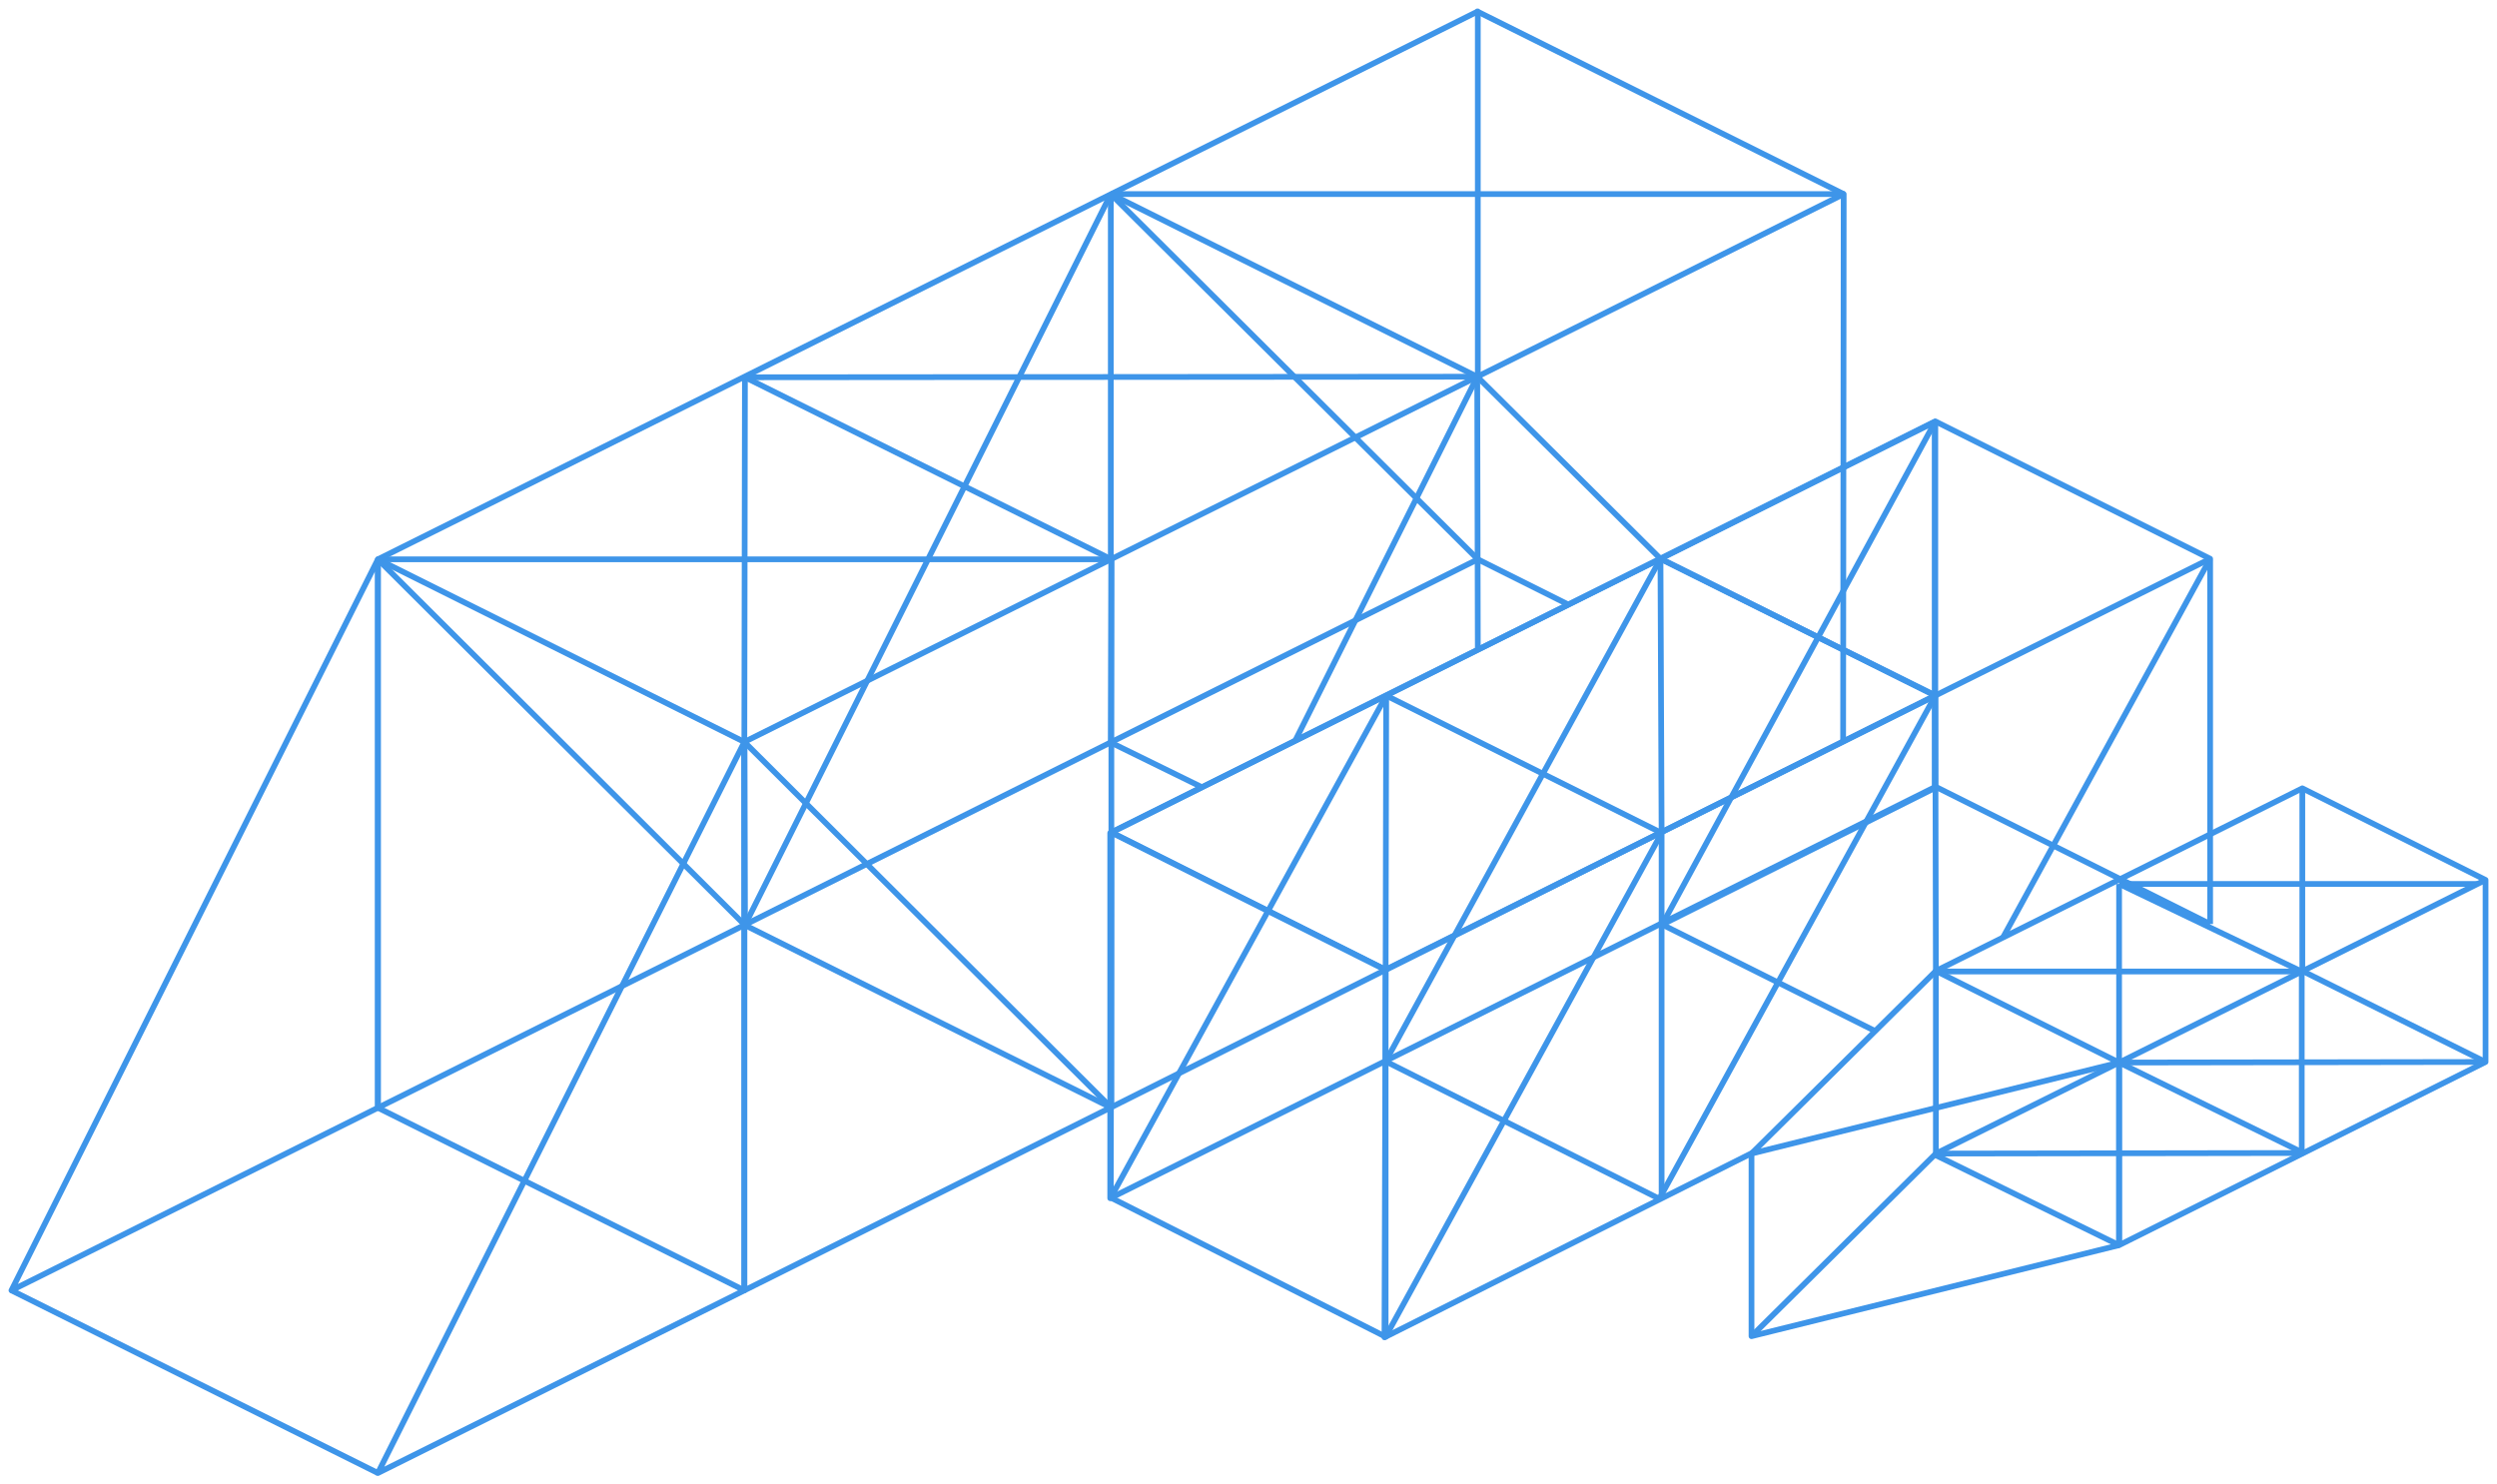 
<svg version="1.1" id="build_2" xmlns="http://www.w3.org/2000/svg" xmlns:xlink="http://www.w3.org/1999/xlink" x="0px" y="0px"
	 width="436.1px" height="259.3px" viewBox="0 0 436.1 259.3" enable-background="new 0 0 436.1 259.3" xml:space="preserve">
<g>
	<g>
		<polyline fill="none" stroke="#3E95E9" stroke-linejoin="round" stroke-miterlimit="10" points="321.9,129.7 322,33.9 130,129.6 
			130,225.4 194.1,193.4 		"/>
		<polygon fill="none" stroke="#3E95E9" stroke-linejoin="round" stroke-miterlimit="10" points="66,257.3 130,225.4 130,129.6 		
			"/>
		<polygon fill="none" stroke="#3E95E9" stroke-linejoin="round" stroke-miterlimit="10" points="2,225.4 66,193.5 66,97.7 		"/>
		<polyline fill="none" stroke="#3E95E9" stroke-linejoin="round" stroke-miterlimit="10" points="322,33.9 258,2 258.1,2 66,97.7 
			66,193.5 		"/>
		<line fill="none" stroke="#3E95E9" stroke-linejoin="round" stroke-miterlimit="10" x1="66" y1="97.7" x2="130" y2="129.6"/>
		<line fill="none" stroke="#3E95E9" stroke-linejoin="round" stroke-miterlimit="10" x1="66" y1="193.5" x2="130" y2="225.4"/>
		<line fill="none" stroke="#3E95E9" stroke-linejoin="round" stroke-miterlimit="10" x1="66" y1="257.3" x2="2" y2="225.4"/>
		<line fill="none" stroke="#3E95E9" stroke-linejoin="round" stroke-miterlimit="10" x1="258.1" y1="97.7" x2="273.9" y2="105.6"/>
		<line fill="none" stroke="#3E95E9" stroke-linejoin="round" stroke-miterlimit="10" x1="130" y1="129.6" x2="194.1" y2="193.5"/>
		<line fill="none" stroke="#3E95E9" stroke-linejoin="round" stroke-miterlimit="10" x1="226.2" y1="129.4" x2="258" y2="65.8"/>
		<line fill="none" stroke="#3E95E9" stroke-linejoin="round" stroke-miterlimit="10" x1="258" y1="65.8" x2="290" y2="97.6"/>
		<line fill="none" stroke="#3E95E9" stroke-linejoin="round" stroke-miterlimit="10" x1="258" y1="65.8" x2="258.1" y2="113.7"/>
		<line fill="none" stroke="#3E95E9" stroke-linejoin="round" stroke-miterlimit="10" x1="194.1" y1="193.5" x2="194.1" y2="97.7"/>
		<line fill="none" stroke="#3E95E9" stroke-linejoin="round" stroke-miterlimit="10" x1="194.1" y1="97.7" x2="130.1" y2="65.9"/>
		<line fill="none" stroke="#3E95E9" stroke-linejoin="round" stroke-miterlimit="10" x1="258" y1="65.8" x2="194" y2="33.9"/>
		
			<line fill="none" stroke="#3E95E9" stroke-linejoin="round" stroke-miterlimit="10" x1="194.1" y1="193.5" x2="130.1" y2="161.6"/>
		<line fill="none" stroke="#3E95E9" stroke-linejoin="round" stroke-miterlimit="10" x1="209.9" y1="137.5" x2="194" y2="129.7"/>
		<line fill="none" stroke="#3E95E9" stroke-linejoin="round" stroke-miterlimit="10" x1="130" y1="129.6" x2="130.1" y2="161.6"/>
		<line fill="none" stroke="#3E95E9" stroke-linejoin="round" stroke-miterlimit="10" x1="194.1" y1="97.7" x2="194" y2="129.7"/>
		<line fill="none" stroke="#3E95E9" stroke-linejoin="round" stroke-miterlimit="10" x1="66" y1="97.7" x2="194.1" y2="97.7"/>
		<line fill="none" stroke="#3E95E9" stroke-linejoin="round" stroke-miterlimit="10" x1="130.1" y1="65.9" x2="258" y2="65.8"/>
		<line fill="none" stroke="#3E95E9" stroke-linejoin="round" stroke-miterlimit="10" x1="194" y1="33.9" x2="322" y2="33.9"/>
		<line fill="none" stroke="#3E95E9" stroke-linejoin="round" stroke-miterlimit="10" x1="66" y1="193.5" x2="258.1" y2="97.7"/>
		<line fill="none" stroke="#3E95E9" stroke-linejoin="round" stroke-miterlimit="10" x1="130.1" y1="65.9" x2="130" y2="129.6"/>
		<line fill="none" stroke="#3E95E9" stroke-linejoin="round" stroke-miterlimit="10" x1="258.1" y1="2" x2="258.1" y2="65.8"/>
		<line fill="none" stroke="#3E95E9" stroke-linejoin="round" stroke-miterlimit="10" x1="194" y1="33.9" x2="194" y2="97.8"/>
	</g>
	<g>
		<polygon fill="none" stroke="#3E95E9" stroke-linejoin="round" stroke-miterlimit="10" points="193.9,209.3 193.9,145.5 
			337.9,73.7 337.9,137.5 		"/>
		<polygon fill="none" stroke="#3E95E9" stroke-linejoin="round" stroke-miterlimit="10" points="194,209.2 242,233.5 242,169.4 
			194.1,145.4 		"/>
		<polyline fill="none" stroke="#3E95E9" stroke-linejoin="round" stroke-miterlimit="10" points="307.4,200.7 241.8,233.6 
			242,169.4 338,121.5 		"/>
		<polygon fill="none" stroke="#3E95E9" stroke-linejoin="round" stroke-miterlimit="10" points="194.1,145.4 290,97.6 338,121.5 
			242,169.4 		"/>
		<line fill="none" stroke="#3E95E9" stroke-linejoin="round" stroke-miterlimit="10" x1="242" y1="233.5" x2="290.2" y2="145.5"/>
		<line fill="none" stroke="#3E95E9" stroke-linejoin="round" stroke-miterlimit="10" x1="289.8" y1="209.4" x2="338" y2="121.5"/>
		
			<line fill="none" stroke="#3E95E9" stroke-linejoin="round" stroke-miterlimit="10" x1="290.2" y1="145.5" x2="290.2" y2="209.4"/>
		
			<line fill="none" stroke="#3E95E9" stroke-linejoin="round" stroke-miterlimit="10" x1="290.2" y1="145.5" x2="242.1" y2="121.5"/>
		<line fill="none" stroke="#3E95E9" stroke-linejoin="round" stroke-miterlimit="10" x1="242" y1="169.4" x2="242.1" y2="121.5"/>
		<line fill="none" stroke="#3E95E9" stroke-linejoin="round" stroke-miterlimit="10" x1="290.2" y1="145.5" x2="290" y2="97.6"/>
		
			<line fill="none" stroke="#3E95E9" stroke-linejoin="round" stroke-miterlimit="10" x1="290.3" y1="161.5" x2="327.5" y2="180.1"/>
		<line fill="none" stroke="#3E95E9" stroke-linejoin="round" stroke-miterlimit="10" x1="242" y1="185.4" x2="289.8" y2="209.4"/>
		<line fill="none" stroke="#3E95E9" stroke-linejoin="round" stroke-miterlimit="10" x1="242" y1="185.4" x2="290" y2="97.6"/>
		
			<line fill="none" stroke="#3E95E9" stroke-linejoin="round" stroke-miterlimit="10" x1="290.3" y1="161.5" x2="338.2" y2="137.5"/>
		<line fill="none" stroke="#3E95E9" stroke-linejoin="round" stroke-miterlimit="10" x1="338" y1="73.6" x2="338" y2="137.5"/>
		<line fill="none" stroke="#3E95E9" stroke-linejoin="round" stroke-miterlimit="10" x1="290.3" y1="161.5" x2="338" y2="73.6"/>
		<line fill="none" stroke="#3E95E9" stroke-linejoin="round" stroke-miterlimit="10" x1="338.2" y1="137.5" x2="386" y2="161.4"/>
		<line fill="none" stroke="#3E95E9" stroke-linejoin="round" stroke-miterlimit="10" x1="338" y1="121.5" x2="386" y2="97.6"/>
		<line fill="none" stroke="#3E95E9" stroke-linejoin="round" stroke-miterlimit="10" x1="338" y1="121.5" x2="338.1" y2="169.6"/>
		<polyline fill="none" stroke="#3E95E9" stroke-linejoin="round" stroke-miterlimit="10" points="386,161.4 386,97.6 338,73.6 
			290,97.6 		"/>
		<line fill="none" stroke="#3E95E9" stroke-linejoin="round" stroke-miterlimit="10" x1="290" y1="97.6" x2="338" y2="121.5"/>
		<line fill="none" stroke="#3E95E9" stroke-linejoin="round" stroke-miterlimit="10" x1="386" y1="97.6" x2="349.8" y2="163.8"/>
		<line fill="none" stroke="#3E95E9" stroke-linejoin="round" stroke-miterlimit="10" x1="194" y1="209.2" x2="242.1" y2="121.5"/>
	</g>
	<g>
		<g>
			
				<line fill="none" stroke="#3E95E9" stroke-linejoin="round" stroke-miterlimit="10" x1="402.1" y1="137.7" x2="402.1" y2="169.7"/>
			<polyline fill="none" stroke="#3E95E9" stroke-linejoin="round" stroke-miterlimit="10" points="370.1,185.6 370.1,217.5 
				434.1,185.5 434.1,153.7 402.1,137.7 338.1,169.6 370.1,185.6 402,169.7 433.9,153.8 			"/>
			
				<line fill="none" stroke="#3E95E9" stroke-linejoin="round" stroke-miterlimit="10" x1="338.1" y1="201.5" x2="370.1" y2="185.6"/>
			
				<line fill="none" stroke="#3E95E9" stroke-linejoin="round" stroke-miterlimit="10" x1="338.1" y1="201.5" x2="402.3" y2="201.4"/>
			
				<line fill="none" stroke="#3E95E9" stroke-linejoin="round" stroke-miterlimit="10" x1="370.1" y1="185.6" x2="434.1" y2="185.5"/>
			
				<line fill="none" stroke="#3E95E9" stroke-linejoin="round" stroke-miterlimit="10" x1="402.3" y1="169.7" x2="434.1" y2="185.5"/>
			
				<line fill="none" stroke="#3E95E9" stroke-linejoin="round" stroke-miterlimit="10" x1="370.1" y1="185.6" x2="402.3" y2="201.4"/>
			
				<line fill="none" stroke="#3E95E9" stroke-linejoin="round" stroke-miterlimit="10" x1="338.1" y1="169.6" x2="338.1" y2="201.5"/>
			
				<line fill="none" stroke="#3E95E9" stroke-linejoin="round" stroke-miterlimit="10" x1="370.1" y1="217.5" x2="370.1" y2="185.6"/>
			
				<line fill="none" stroke="#3E95E9" stroke-linejoin="round" stroke-miterlimit="10" x1="338.1" y1="201.5" x2="305.9" y2="233.4"/>
			<polyline fill="none" stroke="#3E95E9" stroke-linejoin="round" stroke-miterlimit="10" points="370.1,217.5 305.9,233.4 
				305.9,201.5 338.1,169.6 			"/>
			
				<line fill="none" stroke="#3E95E9" stroke-linejoin="round" stroke-miterlimit="10" x1="370.1" y1="185.6" x2="305.9" y2="201.5"/>
			
				<line fill="none" stroke="#3E95E9" stroke-linejoin="round" stroke-miterlimit="10" x1="337.9" y1="201.7" x2="370.1" y2="217.5"/>
			
				<line fill="none" stroke="#3E95E9" stroke-linejoin="round" stroke-miterlimit="10" x1="370.1" y1="154.4" x2="370.1" y2="185.6"/>
			<line fill="none" stroke="#3E95E9" stroke-linejoin="round" stroke-miterlimit="10" x1="402" y1="169.7" x2="402" y2="201.4"/>
			<line fill="none" stroke="#3E95E9" stroke-linejoin="round" stroke-miterlimit="10" x1="402" y1="169.7" x2="370.1" y2="154.4"/>
			
				<line fill="none" stroke="#3E95E9" stroke-linejoin="round" stroke-miterlimit="10" x1="370.1" y1="154.4" x2="432.6" y2="154.4"/>
			<line fill="none" stroke="#3E95E9" stroke-linejoin="round" stroke-miterlimit="10" x1="337.9" y1="169.7" x2="402" y2="169.7"/>
		</g>
	</g>
	<line fill="none" stroke="#3E95E9" stroke-linejoin="round" stroke-miterlimit="10" x1="66" y1="97.7" x2="130.1" y2="161.6"/>
	<line fill="none" stroke="#3E95E9" stroke-linejoin="round" stroke-miterlimit="10" x1="130.1" y1="161.6" x2="194" y2="33.9"/>
	<line fill="none" stroke="#3E95E9" stroke-linejoin="round" stroke-miterlimit="10" x1="194" y1="33.9" x2="258.1" y2="97.7"/>
	<line fill="none" stroke="#3E95E9" stroke-linejoin="round" stroke-miterlimit="10" x1="194.1" y1="193.4" x2="242" y2="169.4"/>
	<g>
		<path fill="none" d="M258,2l64,31.9v47.7l15.9-7.9L386,97.6l0.4,47.9l15.5-8.1l32.1,16.3v31.8l-64,32l-64.2,16.1v-31.9
			L242,233.5l-48.1-24.2l0.2-15.8L66,257.3L2,225.4L66,97.7L258,2 M258,0c-0.3,0-0.6,0.1-0.9,0.2l-192,95.7
			c-0.4,0.2-0.7,0.5-0.9,0.9l-64,127.6c-0.2,0.5-0.3,1-0.1,1.5s0.5,0.9,1,1.2l64,31.9c0.3,0.1,0.6,0.2,0.9,0.2
			c0.3,0,0.6-0.1,0.9-0.2l125.2-62.3l-0.2,12.5c0,0.8,0.4,1.5,1.1,1.8l48.1,24.2c0.3,0.1,0.6,0.2,0.9,0.2c0.3,0,0.6-0.1,0.9-0.2
			l61-30.4v28.7c0,0.6,0.3,1.2,0.8,1.6c0.4,0.3,0.8,0.4,1.2,0.4c0.2,0,0.3,0,0.5-0.1l64.2-16.1c0.1,0,0.3-0.1,0.4-0.2l64-32
			c0.7-0.3,1.1-1,1.1-1.8v-31.8c0-0.8-0.4-1.4-1.1-1.8l-32.1-16.3c-0.3-0.1-0.6-0.2-0.9-0.2c-0.3,0-0.6,0.1-0.9,0.2l-12.6,6.6
			L388,97.5c0-0.8-0.4-1.4-1.1-1.8l-48.1-23.9c-0.3-0.1-0.6-0.2-0.9-0.2c-0.3,0-0.6,0.1-0.9,0.2l-13,6.5V33.9c0-0.8-0.4-1.5-1.1-1.8
			l-64-31.9C258.6,0.1,258.3,0,258,0L258,0z"/>
	</g>
</g>
</svg>
